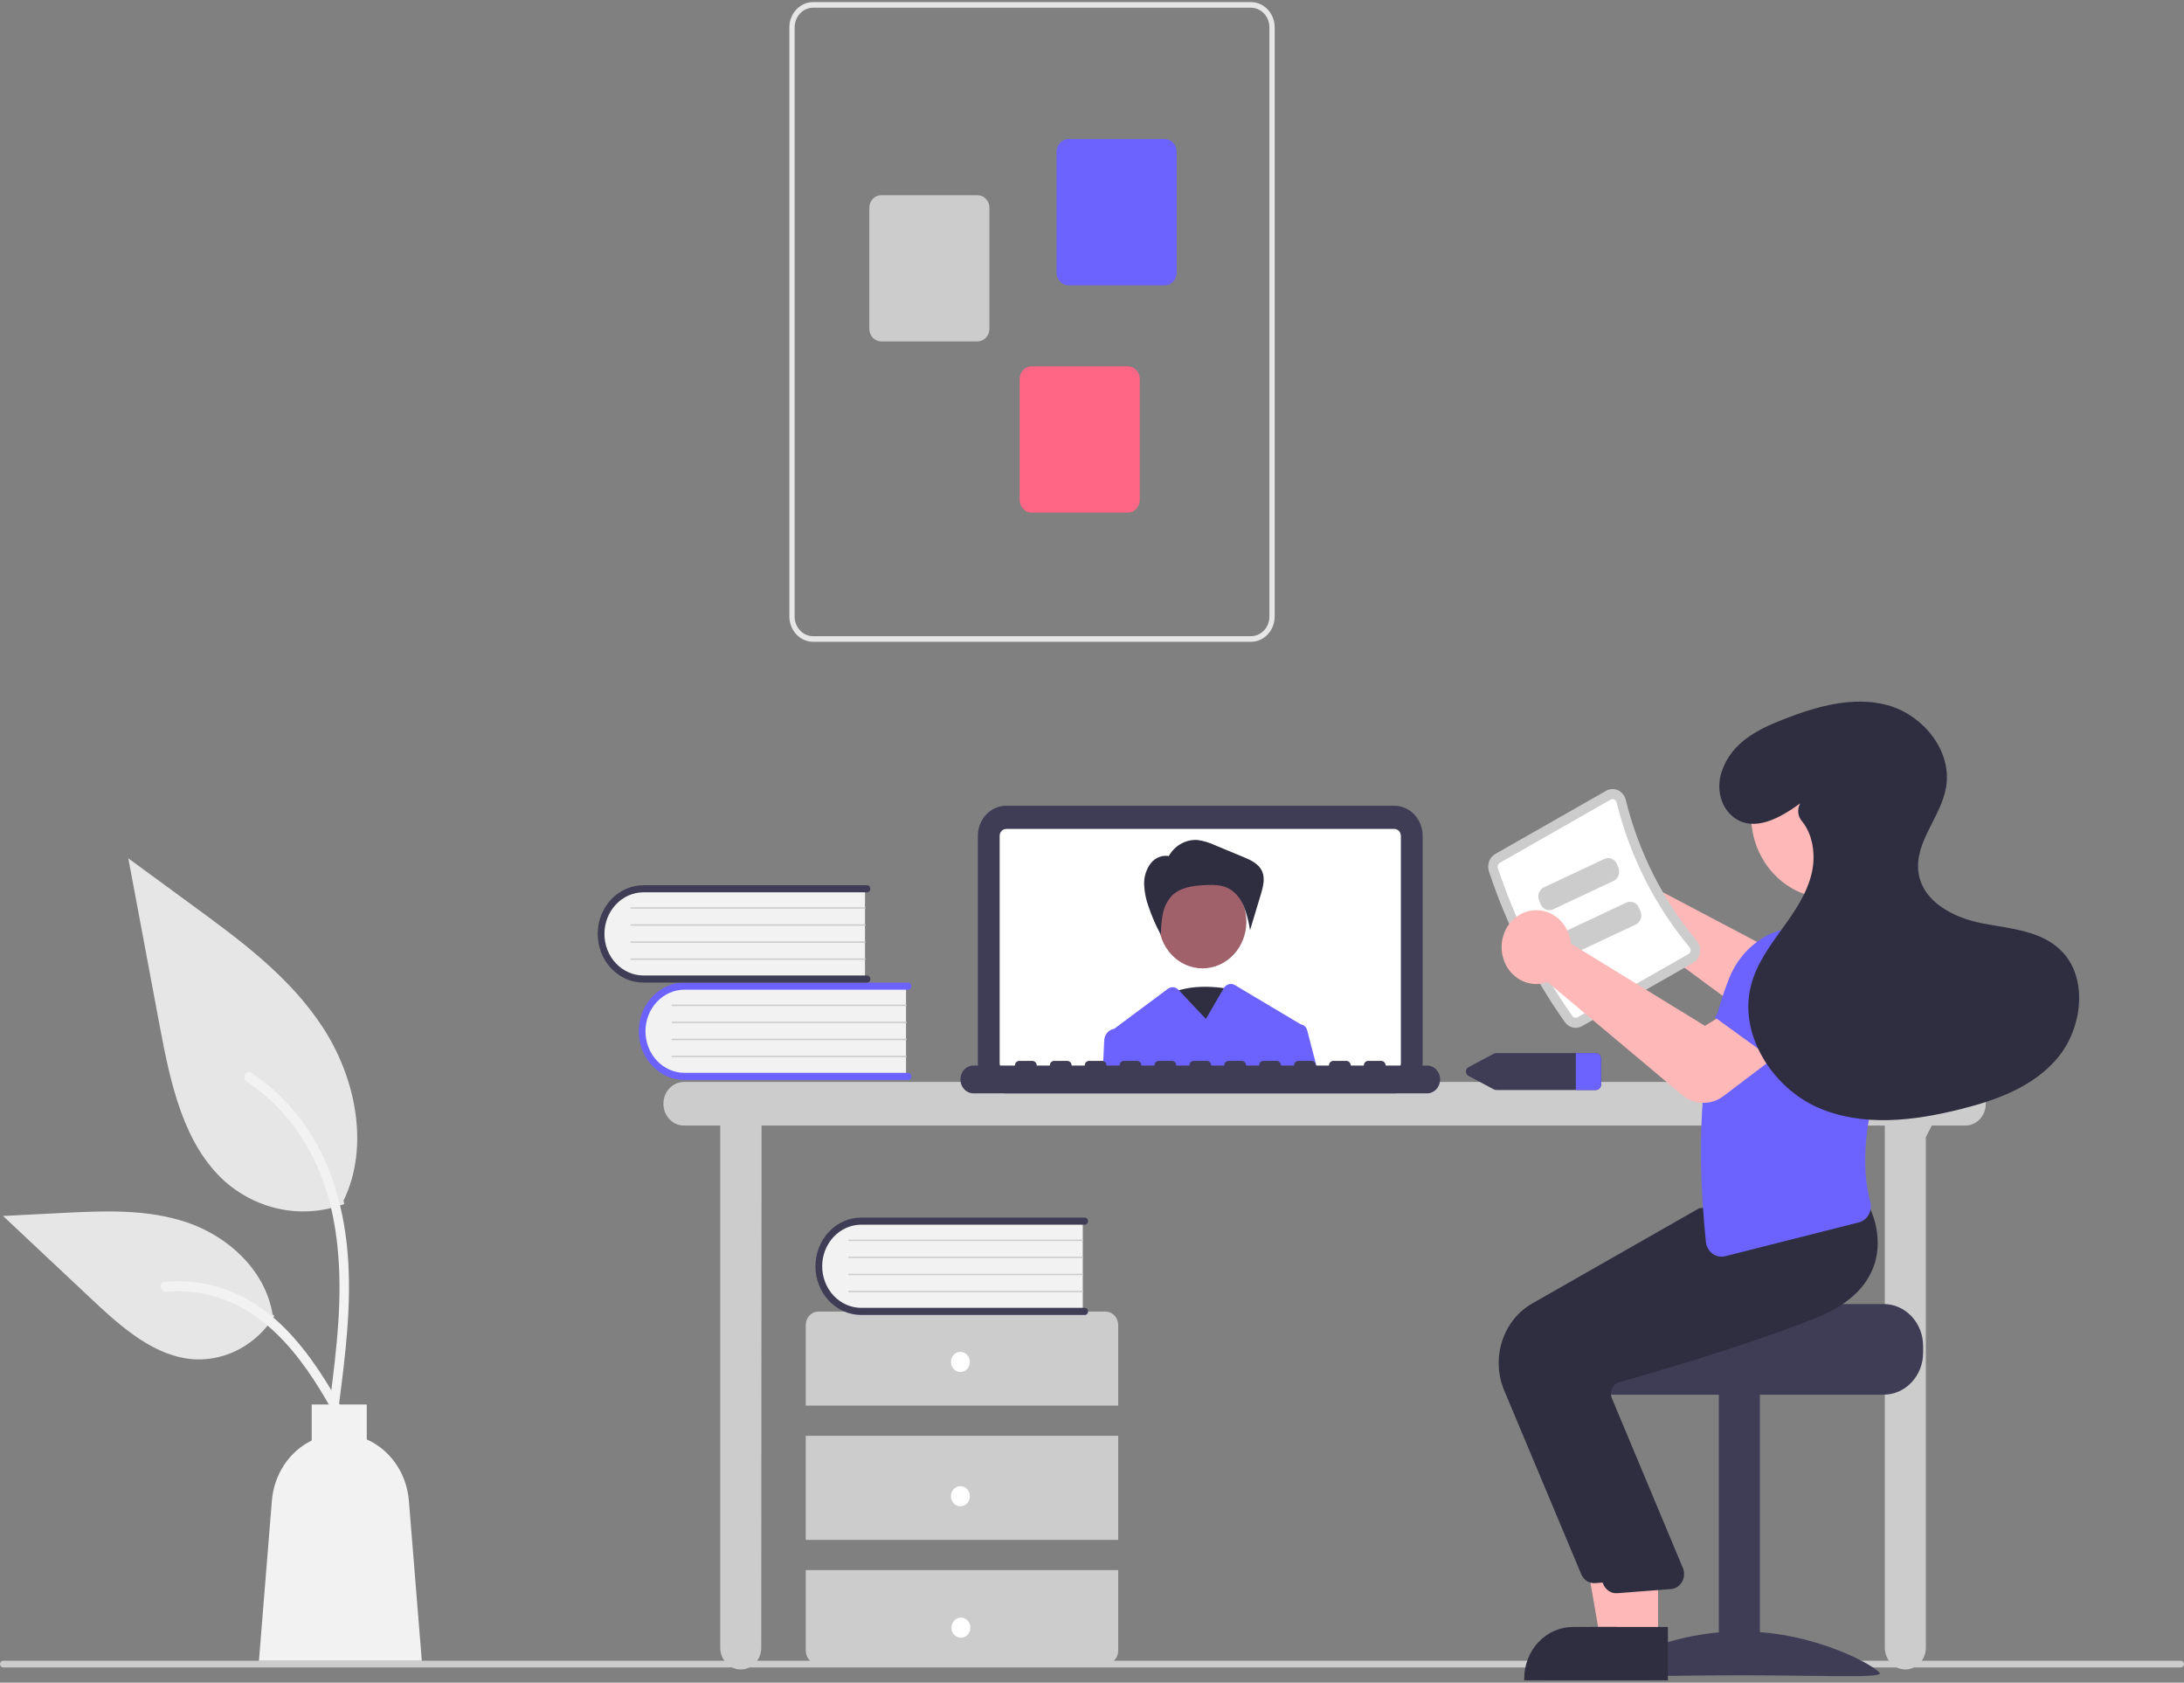 <svg width="692" height="533" viewBox="0 0 692 533" fill="none" xmlns="http://www.w3.org/2000/svg">
<rect x="0" y="0" width="692" height="533" fill="#808080" stroke="none"/>
<g clip-path="url(#clip0_139_4)">
<path d="M691 528.191H1C0.735 528.191 0.48 528.079 0.293 527.879C0.105 527.68 0 527.409 0 527.127C0 526.845 0.105 526.575 0.293 526.375C0.48 526.176 0.735 526.064 1 526.064H691C691.265 526.064 691.52 526.176 691.707 526.375C691.895 526.575 692 526.845 692 527.127C692 527.409 691.895 527.68 691.707 527.879C691.52 528.079 691.265 528.191 691 528.191Z" fill="#CCCCCC"/>
<path d="M622.705 342.72H216.705C214.981 342.72 213.327 343.449 212.108 344.745C210.889 346.041 210.205 347.799 210.205 349.633C210.205 351.466 210.889 353.224 212.108 354.521C213.327 355.817 214.981 356.545 216.705 356.545H228.205V521.915C228.205 523.748 228.889 525.506 230.108 526.803C231.327 528.099 232.981 528.827 234.705 528.827C236.428 528.827 238.082 528.099 239.301 526.803C240.52 525.506 241.205 523.748 241.205 521.915L241.303 356.545H597.205V521.915C597.205 523.748 597.889 525.506 599.108 526.803C600.327 528.099 601.981 528.827 603.705 528.827C605.428 528.827 607.082 528.099 608.301 526.803C609.52 525.506 610.205 523.748 610.205 521.915V360.19L612.096 356.545H622.705C624.428 356.545 626.082 355.817 627.301 354.521C628.52 353.224 629.205 351.466 629.205 349.633C629.205 347.799 628.52 346.041 627.301 344.745C626.082 343.449 624.428 342.72 622.705 342.72Z" fill="#CCCCCC"/>
<path d="M441.794 346.338H318.812C316.431 346.335 314.148 345.328 312.464 343.537C310.78 341.746 309.833 339.318 309.831 336.786V264.779C309.833 262.247 310.78 259.819 312.464 258.028C314.148 256.238 316.431 255.23 318.812 255.228H441.794C444.175 255.23 446.458 256.238 448.142 258.028C449.826 259.819 450.773 262.247 450.776 264.779V336.786C450.773 339.318 449.826 341.746 448.142 343.537C446.458 345.328 444.175 346.335 441.794 346.338Z" fill="#3F3D56"/>
<path d="M441.793 262.579H318.813C318.264 262.58 317.739 262.812 317.351 263.225C316.963 263.638 316.744 264.197 316.743 264.78V336.788C316.744 337.371 316.963 337.93 317.351 338.343C317.739 338.756 318.264 338.988 318.813 338.989H441.793C442.342 338.988 442.868 338.756 443.256 338.343C443.644 337.93 443.862 337.371 443.863 336.788V264.78C443.862 264.197 443.644 263.638 443.256 263.225C442.868 262.812 442.342 262.58 441.793 262.579Z" fill="white"/>
<path d="M390.792 313.56C390.792 313.56 376.07 309.952 367.973 316.566C359.875 323.18 378.278 338.213 378.278 338.213L390.792 313.56Z" fill="#2F2E41"/>
<path d="M381.024 306.743C388.694 306.743 394.911 300.131 394.911 291.975C394.911 283.818 388.694 277.206 381.024 277.206C373.355 277.206 367.137 283.818 367.137 291.975C367.137 300.131 373.355 306.743 381.024 306.743Z" fill="#A0616A"/>
<path d="M370.286 271.243C371.212 269.571 372.554 268.205 374.165 267.293C375.775 266.382 377.591 265.962 379.412 266.079C381.317 266.333 383.176 266.886 384.928 267.721L394.006 271.487C396.355 272.461 398.928 273.655 399.947 276.108C400.893 278.384 400.188 281.013 399.473 283.383L396.077 294.649C395.7 292.099 395.055 289.603 394.152 287.207C393.234 284.795 391.576 282.785 389.447 281.503C387.089 280.216 384.31 280.243 381.663 280.378C377.914 280.57 373.837 281.078 371.173 283.89C369.759 285.487 368.801 287.478 368.409 289.632C368.023 291.774 367.829 293.95 367.829 296.131C366.292 293.321 364.997 290.368 363.96 287.309C363.107 285.032 362.621 282.618 362.522 280.168C362.433 277.698 363.204 275.28 364.687 273.376C365.439 272.446 366.422 271.758 367.523 271.389C368.623 271.021 369.799 270.987 370.917 271.291L370.286 271.243Z" fill="#2F2E41"/>
<path d="M414.183 326.366C414.053 325.867 413.787 325.42 413.418 325.082C413.05 324.743 412.596 324.527 412.113 324.462C412.081 324.438 412.048 324.417 412.013 324.398L391.282 312.043C390.69 311.69 389.993 311.593 389.336 311.773C388.678 311.953 388.112 312.396 387.753 313.009L382.083 322.771L373.543 313.689L373.408 313.545C372.969 313.079 372.391 312.792 371.773 312.734C371.156 312.677 370.539 312.853 370.031 313.231L352.993 325.919C352.963 325.919 352.933 325.93 352.903 325.93C352.088 326.074 351.343 326.51 350.792 327.166C350.241 327.821 349.917 328.657 349.873 329.535L349.433 338.989H417.473L414.183 326.366Z" fill="#6C63FF"/>
<path d="M452.158 337.521H439.03C439.03 337.131 438.885 336.757 438.626 336.481C438.367 336.206 438.015 336.051 437.649 336.051H433.503C433.137 336.051 432.785 336.206 432.526 336.481C432.267 336.757 432.121 337.131 432.121 337.521H427.976C427.976 337.131 427.83 336.757 427.571 336.481C427.312 336.206 426.961 336.051 426.594 336.051H422.449C422.082 336.051 421.731 336.206 421.471 336.481C421.212 336.757 421.067 337.131 421.067 337.521H416.921C416.921 337.131 416.776 336.757 416.517 336.481C416.257 336.206 415.906 336.051 415.539 336.051H411.394C411.028 336.051 410.676 336.206 410.417 336.481C410.158 336.757 410.012 337.131 410.012 337.521H405.867C405.867 337.131 405.721 336.757 405.462 336.481C405.203 336.206 404.851 336.051 404.485 336.051H400.34C399.973 336.051 399.622 336.206 399.362 336.481C399.103 336.757 398.958 337.131 398.958 337.521H394.812C394.812 337.131 394.667 336.757 394.408 336.481C394.148 336.206 393.797 336.051 393.43 336.051H389.285C388.918 336.051 388.567 336.206 388.308 336.481C388.049 336.757 387.903 337.131 387.903 337.521H383.758C383.758 337.131 383.612 336.757 383.353 336.481C383.094 336.206 382.742 336.051 382.376 336.051H378.23C377.864 336.051 377.512 336.206 377.253 336.481C376.994 336.757 376.849 337.131 376.849 337.521H372.703C372.703 337.131 372.558 336.757 372.298 336.481C372.039 336.206 371.688 336.051 371.321 336.051H367.176C366.809 336.051 366.458 336.206 366.199 336.481C365.94 336.757 365.794 337.131 365.794 337.521H361.649C361.649 337.131 361.503 336.757 361.244 336.481C360.985 336.206 360.633 336.051 360.267 336.051H356.121C355.755 336.051 355.403 336.206 355.144 336.481C354.885 336.757 354.74 337.131 354.74 337.521H350.594C350.594 337.131 350.448 336.757 350.189 336.481C349.93 336.206 349.579 336.051 349.212 336.051H345.067C344.7 336.051 344.349 336.206 344.09 336.481C343.831 336.757 343.685 337.131 343.685 337.521H339.539C339.539 337.131 339.394 336.757 339.135 336.481C338.876 336.206 338.524 336.051 338.158 336.051H334.012C333.646 336.051 333.294 336.206 333.035 336.481C332.776 336.757 332.63 337.131 332.63 337.521H328.485C328.485 337.131 328.339 336.757 328.08 336.481C327.821 336.206 327.47 336.051 327.103 336.051H322.958C322.591 336.051 322.24 336.206 321.981 336.481C321.721 336.757 321.576 337.131 321.576 337.521H308.449C307.35 337.522 306.298 337.988 305.521 338.814C304.745 339.641 304.31 340.761 304.31 341.929C304.31 343.097 304.745 344.217 305.521 345.044C306.298 345.871 307.35 346.336 308.449 346.338H452.158C453.257 346.338 454.312 345.873 455.089 345.046C455.866 344.22 456.303 343.098 456.303 341.929C456.303 340.76 455.866 339.639 455.089 338.812C454.312 337.985 453.257 337.521 452.158 337.521Z" fill="#3F3D56"/>
<path d="M287.079 311.919V341.192H218.117C216.269 341.26 214.427 340.932 212.702 340.227C210.976 339.522 209.401 338.455 208.071 337.089C206.741 335.724 205.684 334.087 204.961 332.277C204.239 330.467 203.867 328.521 203.867 326.555C203.867 324.589 204.239 322.643 204.961 320.833C205.684 319.023 206.741 317.387 208.071 316.021C209.401 314.655 210.976 313.588 212.702 312.883C214.427 312.178 216.269 311.85 218.117 311.919H287.079Z" fill="#F2F2F2"/>
<path d="M288.773 340.966C288.773 341.265 288.662 341.551 288.463 341.762C288.264 341.973 287.995 342.092 287.714 342.092H216.889C213.042 342.092 209.353 340.467 206.633 337.574C203.913 334.682 202.385 330.758 202.385 326.668C202.385 322.577 203.913 318.654 206.633 315.761C209.353 312.868 213.042 311.243 216.889 311.243H287.714C287.995 311.243 288.265 311.362 288.463 311.573C288.662 311.784 288.773 312.07 288.773 312.369C288.773 312.668 288.662 312.954 288.463 313.165C288.265 313.376 287.995 313.495 287.714 313.495H216.889C213.606 313.498 210.458 314.887 208.137 317.357C205.817 319.827 204.513 323.176 204.513 326.668C204.513 330.159 205.817 333.508 208.137 335.978C210.458 338.448 213.606 339.837 216.889 339.84H287.714C287.995 339.841 288.264 339.959 288.463 340.17C288.661 340.381 288.773 340.668 288.773 340.966Z" fill="#6C63FF"/>
<path d="M287.079 318.674H212.971C212.944 318.674 212.916 318.669 212.89 318.657C212.864 318.646 212.841 318.63 212.821 318.609C212.801 318.588 212.785 318.563 212.775 318.535C212.764 318.508 212.758 318.479 212.758 318.449C212.758 318.419 212.764 318.39 212.775 318.362C212.785 318.335 212.801 318.31 212.821 318.289C212.841 318.268 212.864 318.252 212.89 318.24C212.916 318.229 212.944 318.223 212.971 318.224H287.079C287.135 318.224 287.189 318.248 287.228 318.29C287.267 318.332 287.29 318.389 287.29 318.449C287.29 318.508 287.267 318.565 287.228 318.608C287.189 318.65 287.135 318.674 287.079 318.674Z" fill="#CCCCCC"/>
<path d="M287.079 324.078H212.971C212.944 324.078 212.916 324.073 212.89 324.062C212.864 324.05 212.841 324.034 212.821 324.013C212.801 323.992 212.785 323.967 212.775 323.94C212.764 323.912 212.758 323.883 212.758 323.853C212.758 323.823 212.764 323.794 212.775 323.767C212.785 323.739 212.801 323.714 212.821 323.693C212.841 323.672 212.864 323.656 212.89 323.645C212.916 323.633 212.944 323.628 212.971 323.628H287.079C287.135 323.628 287.189 323.652 287.228 323.694C287.267 323.737 287.29 323.794 287.29 323.853C287.29 323.913 287.267 323.97 287.228 324.012C287.189 324.054 287.135 324.078 287.079 324.078Z" fill="#CCCCCC"/>
<path d="M287.079 329.483H212.971C212.944 329.483 212.916 329.477 212.89 329.466C212.864 329.455 212.841 329.438 212.821 329.417C212.801 329.396 212.785 329.371 212.775 329.344C212.764 329.317 212.758 329.287 212.758 329.257C212.758 329.228 212.764 329.198 212.775 329.171C212.785 329.143 212.801 329.119 212.821 329.098C212.841 329.077 212.864 329.06 212.89 329.049C212.916 329.038 212.944 329.032 212.971 329.032H287.079C287.135 329.033 287.189 329.057 287.228 329.099C287.267 329.141 287.29 329.198 287.29 329.257C287.29 329.317 287.267 329.374 287.228 329.416C287.189 329.458 287.135 329.482 287.079 329.483Z" fill="#CCCCCC"/>
<path d="M287.079 334.887H212.971C212.944 334.887 212.916 334.881 212.89 334.87C212.864 334.859 212.841 334.842 212.821 334.821C212.801 334.8 212.785 334.775 212.775 334.748C212.764 334.721 212.758 334.691 212.758 334.661C212.758 334.632 212.764 334.602 212.775 334.575C212.785 334.548 212.801 334.523 212.821 334.502C212.841 334.481 212.864 334.464 212.89 334.453C212.916 334.442 212.944 334.436 212.971 334.436H287.079C287.135 334.437 287.189 334.461 287.228 334.503C287.267 334.545 287.29 334.602 287.29 334.661C287.29 334.721 287.267 334.778 287.228 334.82C287.189 334.862 287.135 334.886 287.079 334.887Z" fill="#CCCCCC"/>
<path d="M274.079 281.078V310.351H205.117C203.269 310.419 201.427 310.091 199.702 309.387C197.976 308.682 196.401 307.615 195.071 306.249C193.741 304.883 192.684 303.246 191.961 301.437C191.239 299.627 190.867 297.681 190.867 295.715C190.867 293.748 191.239 291.802 191.961 289.993C192.684 288.183 193.741 286.546 195.071 285.18C196.401 283.814 197.976 282.747 199.702 282.043C201.427 281.338 203.269 281.01 205.117 281.078H274.079Z" fill="#F2F2F2"/>
<path d="M275.773 310.126C275.773 310.424 275.662 310.711 275.463 310.922C275.264 311.133 274.995 311.251 274.714 311.252H203.889C201.984 311.252 200.098 310.853 198.338 310.077C196.579 309.302 194.98 308.166 193.633 306.734C192.286 305.302 191.218 303.601 190.489 301.73C189.76 299.858 189.385 297.853 189.385 295.827C189.385 293.802 189.76 291.796 190.489 289.924C191.218 288.053 192.286 286.353 193.633 284.92C194.98 283.488 196.579 282.352 198.338 281.577C200.098 280.802 201.984 280.403 203.889 280.403H274.714C274.995 280.403 275.265 280.521 275.463 280.732C275.662 280.944 275.773 281.23 275.773 281.528C275.773 281.827 275.662 282.113 275.463 282.325C275.265 282.536 274.995 282.654 274.714 282.654H203.889C200.606 282.657 197.458 284.047 195.137 286.517C192.817 288.987 191.513 292.336 191.513 295.827C191.513 299.319 192.817 302.667 195.137 305.137C197.458 307.607 200.606 308.997 203.889 309H274.714C274.995 309 275.264 309.119 275.463 309.33C275.661 309.541 275.773 309.827 275.773 310.126Z" fill="#3F3D56"/>
<path d="M274.079 287.833H199.971C199.944 287.834 199.916 287.828 199.89 287.817C199.864 287.805 199.841 287.789 199.821 287.768C199.801 287.747 199.785 287.722 199.775 287.695C199.764 287.667 199.758 287.638 199.758 287.608C199.758 287.579 199.764 287.549 199.775 287.522C199.785 287.494 199.801 287.469 199.821 287.448C199.841 287.428 199.864 287.411 199.89 287.4C199.916 287.389 199.944 287.383 199.971 287.383H274.079C274.135 287.383 274.189 287.407 274.228 287.45C274.267 287.492 274.29 287.549 274.29 287.608C274.29 287.668 274.267 287.725 274.228 287.767C274.189 287.809 274.135 287.833 274.079 287.833Z" fill="#CCCCCC"/>
<path d="M274.079 293.238H199.971C199.944 293.238 199.916 293.232 199.89 293.221C199.864 293.21 199.841 293.193 199.821 293.172C199.801 293.151 199.785 293.126 199.775 293.099C199.764 293.072 199.758 293.042 199.758 293.013C199.758 292.983 199.764 292.953 199.775 292.926C199.785 292.899 199.801 292.874 199.821 292.853C199.841 292.832 199.864 292.815 199.89 292.804C199.916 292.793 199.944 292.787 199.971 292.787H274.079C274.135 292.788 274.189 292.812 274.228 292.854C274.267 292.896 274.29 292.953 274.29 293.013C274.29 293.072 274.267 293.129 274.228 293.171C274.189 293.213 274.135 293.237 274.079 293.238Z" fill="#CCCCCC"/>
<path d="M274.079 298.642H199.971C199.944 298.642 199.916 298.636 199.89 298.625C199.864 298.614 199.841 298.597 199.821 298.576C199.801 298.555 199.785 298.531 199.775 298.503C199.764 298.476 199.758 298.446 199.758 298.417C199.758 298.387 199.764 298.357 199.775 298.33C199.785 298.303 199.801 298.278 199.821 298.257C199.841 298.236 199.864 298.219 199.89 298.208C199.916 298.197 199.944 298.191 199.971 298.191H274.079C274.135 298.192 274.189 298.216 274.228 298.258C274.267 298.3 274.29 298.357 274.29 298.417C274.29 298.476 274.267 298.533 274.228 298.575C274.189 298.617 274.135 298.641 274.079 298.642Z" fill="#CCCCCC"/>
<path d="M274.079 304.046H199.971C199.944 304.046 199.916 304.041 199.89 304.029C199.864 304.018 199.841 304.002 199.821 303.981C199.801 303.96 199.785 303.935 199.775 303.907C199.764 303.88 199.758 303.851 199.758 303.821C199.758 303.791 199.764 303.762 199.775 303.734C199.785 303.707 199.801 303.682 199.821 303.661C199.841 303.64 199.864 303.624 199.89 303.612C199.916 303.601 199.944 303.596 199.971 303.596H274.079C274.135 303.596 274.189 303.62 274.228 303.662C274.267 303.704 274.29 303.761 274.29 303.821C274.29 303.88 274.267 303.937 274.228 303.98C274.189 304.022 274.135 304.046 274.079 304.046Z" fill="#CCCCCC"/>
<path d="M354.303 445.241V419.717C354.303 418.589 353.882 417.507 353.132 416.709C352.381 415.912 351.364 415.463 350.303 415.463H259.303C258.242 415.463 257.225 415.912 256.475 416.709C255.725 417.507 255.303 418.589 255.303 419.717V445.241H354.303Z" fill="#CCCCCC"/>
<path d="M354.303 454.812H255.303V487.779H354.303V454.812Z" fill="#CCCCCC"/>
<path d="M255.303 497.351V522.874C255.303 524.002 255.725 525.084 256.475 525.882C257.225 526.68 258.242 527.128 259.303 527.128H350.303C351.364 527.128 352.381 526.68 353.132 525.882C353.882 525.084 354.303 524.002 354.303 522.874V497.351H255.303Z" fill="#CCCCCC"/>
<path d="M304.303 434.606C305.96 434.606 307.303 433.178 307.303 431.416C307.303 429.653 305.96 428.225 304.303 428.225C302.646 428.225 301.303 429.653 301.303 431.416C301.303 433.178 302.646 434.606 304.303 434.606Z" fill="white"/>
<path d="M304.303 477.144C305.96 477.144 307.303 475.716 307.303 473.954C307.303 472.192 305.96 470.764 304.303 470.764C302.646 470.764 301.303 472.192 301.303 473.954C301.303 475.716 302.646 477.144 304.303 477.144Z" fill="white"/>
<path d="M304.464 518.783C306.121 518.783 307.464 517.354 307.464 515.592C307.464 513.83 306.121 512.402 304.464 512.402C302.807 512.402 301.464 513.83 301.464 515.592C301.464 517.354 302.807 518.783 304.464 518.783Z" fill="white"/>
<path d="M343.079 386.362V415.634H274.117C272.269 415.703 270.427 415.375 268.702 414.67C266.976 413.965 265.401 412.898 264.071 411.532C262.741 410.166 261.684 408.53 260.961 406.72C260.239 404.91 259.867 402.964 259.867 400.998C259.867 399.032 260.239 397.086 260.961 395.276C261.684 393.466 262.741 391.83 264.071 390.464C265.401 389.098 266.976 388.031 268.702 387.326C270.427 386.621 272.269 386.293 274.117 386.362H343.079Z" fill="#F2F2F2"/>
<path d="M344.773 415.409C344.773 415.708 344.661 415.994 344.463 416.205C344.264 416.416 343.995 416.535 343.714 416.535H272.889C270.983 416.537 269.096 416.139 267.334 415.365C265.573 414.59 263.973 413.454 262.625 412.022C261.277 410.589 260.207 408.888 259.478 407.016C258.748 405.144 258.373 403.137 258.373 401.11C258.373 399.084 258.748 397.077 259.478 395.205C260.207 393.333 261.277 391.632 262.625 390.199C263.973 388.767 265.573 387.631 267.334 386.856C269.096 386.082 270.983 385.684 272.889 385.686H343.714C343.995 385.686 344.264 385.805 344.463 386.016C344.661 386.227 344.773 386.513 344.773 386.812C344.773 387.11 344.661 387.397 344.463 387.608C344.264 387.819 343.995 387.938 343.714 387.938H272.889C269.605 387.941 266.458 389.33 264.137 391.8C261.817 394.27 260.513 397.619 260.513 401.11C260.513 404.602 261.817 407.951 264.137 410.421C266.458 412.891 269.605 414.28 272.889 414.283H343.714C343.995 414.283 344.264 414.402 344.463 414.613C344.661 414.824 344.773 415.111 344.773 415.409Z" fill="#3F3D56"/>
<path d="M343.079 393.117H268.971C268.944 393.117 268.916 393.111 268.89 393.1C268.864 393.089 268.841 393.072 268.821 393.051C268.801 393.031 268.785 393.006 268.775 392.978C268.764 392.951 268.758 392.921 268.758 392.892C268.758 392.862 268.764 392.833 268.775 392.805C268.785 392.778 268.801 392.753 268.821 392.732C268.841 392.711 268.864 392.694 268.89 392.683C268.916 392.672 268.944 392.666 268.971 392.667H343.079C343.135 392.667 343.189 392.691 343.228 392.733C343.267 392.775 343.289 392.832 343.289 392.892C343.289 392.951 343.267 393.008 343.228 393.05C343.189 393.093 343.135 393.116 343.079 393.117Z" fill="#CCCCCC"/>
<path d="M343.079 398.521H268.971C268.944 398.521 268.916 398.516 268.89 398.504C268.864 398.493 268.841 398.477 268.821 398.456C268.801 398.435 268.785 398.41 268.775 398.382C268.764 398.355 268.758 398.326 268.758 398.296C268.758 398.266 268.764 398.237 268.775 398.209C268.785 398.182 268.801 398.157 268.821 398.136C268.841 398.115 268.864 398.099 268.89 398.087C268.916 398.076 268.944 398.071 268.971 398.071H343.079C343.135 398.071 343.189 398.095 343.228 398.137C343.267 398.179 343.289 398.237 343.289 398.296C343.289 398.355 343.267 398.412 343.228 398.455C343.189 398.497 343.135 398.521 343.079 398.521Z" fill="#CCCCCC"/>
<path d="M343.079 403.925H268.971C268.944 403.926 268.916 403.92 268.89 403.909C268.864 403.898 268.841 403.881 268.821 403.86C268.801 403.839 268.785 403.814 268.775 403.787C268.764 403.759 268.758 403.73 268.758 403.7C268.758 403.671 268.764 403.641 268.775 403.614C268.785 403.586 268.801 403.561 268.821 403.54C268.841 403.52 268.864 403.503 268.89 403.492C268.916 403.481 268.944 403.475 268.971 403.475H343.079C343.135 403.476 343.189 403.499 343.228 403.542C343.267 403.584 343.289 403.641 343.289 403.7C343.289 403.76 343.267 403.817 343.228 403.859C343.189 403.901 343.135 403.925 343.079 403.925Z" fill="#CCCCCC"/>
<path d="M343.079 409.329H268.971C268.944 409.329 268.916 409.324 268.89 409.313C268.864 409.301 268.841 409.285 268.821 409.264C268.801 409.243 268.785 409.218 268.775 409.191C268.764 409.163 268.758 409.134 268.758 409.104C268.758 409.074 268.764 409.045 268.775 409.018C268.785 408.99 268.801 408.965 268.821 408.944C268.841 408.923 268.864 408.907 268.89 408.896C268.916 408.884 268.944 408.879 268.971 408.879H343.079C343.135 408.879 343.189 408.903 343.228 408.945C343.267 408.988 343.289 409.045 343.289 409.104C343.289 409.164 343.267 409.221 343.228 409.263C343.189 409.305 343.135 409.329 343.079 409.329Z" fill="#CCCCCC"/>
<path d="M250.11 195.302V8.663C250.113 6.542 250.906 4.509 252.316 3.01C253.726 1.51 255.638 0.667 257.632 0.664H396.36C398.354 0.667 400.266 1.51 401.676 3.01C403.086 4.509 403.879 6.542 403.882 8.663V195.302C403.88 197.423 403.086 199.456 401.676 200.955C400.266 202.455 398.354 203.298 396.36 203.301H257.632C255.638 203.298 253.726 202.455 252.316 200.955C250.906 199.456 250.113 197.423 250.11 195.302ZM257.632 2.442C256.081 2.444 254.594 3.1 253.497 4.266C252.4 5.432 251.784 7.014 251.782 8.663V195.302C251.784 196.951 252.4 198.533 253.497 199.699C254.594 200.865 256.081 201.521 257.632 201.523H396.36C397.911 201.521 399.398 200.865 400.495 199.699C401.592 198.533 402.209 196.951 402.21 195.302V8.663C402.209 7.014 401.592 5.432 400.495 4.266C399.398 3.1 397.911 2.444 396.36 2.442H257.632Z" fill="#E6E6E6"/>
<path d="M334.775 86.377V48.055C334.776 46.994 335.173 45.978 335.878 45.228C336.583 44.478 337.539 44.056 338.536 44.055H369.073C370.07 44.056 371.026 44.478 371.731 45.228C372.436 45.978 372.833 46.994 372.834 48.055V86.377C372.833 87.438 372.436 88.454 371.731 89.204C371.026 89.954 370.07 90.376 369.073 90.377H338.536C337.539 90.376 336.583 89.954 335.878 89.204C335.173 88.454 334.776 87.438 334.775 86.377Z" fill="#6C63FF"/>
<path d="M275.44 104.153V65.83C275.441 64.77 275.838 63.753 276.543 63.003C277.248 62.254 278.204 61.832 279.201 61.831H309.738C310.735 61.832 311.691 62.254 312.396 63.003C313.101 63.753 313.497 64.77 313.498 65.83V104.153C313.497 105.213 313.101 106.23 312.396 106.98C311.691 107.729 310.735 108.151 309.738 108.152H279.201C278.204 108.151 277.248 107.729 276.543 106.979C275.838 106.23 275.441 105.213 275.44 104.153Z" fill="#CCCCCC"/>
<path d="M323.076 158.367V120.044C323.077 118.983 323.473 117.967 324.178 117.217C324.883 116.467 325.839 116.046 326.836 116.044H357.373C358.37 116.046 359.326 116.467 360.031 117.217C360.736 117.967 361.133 118.983 361.134 120.044V158.367C361.133 159.427 360.736 160.444 360.031 161.193C359.326 161.943 358.37 162.365 357.373 162.366H326.836C325.839 162.365 324.883 161.943 324.178 161.193C323.473 160.444 323.077 159.427 323.076 158.367Z" fill="#FF6584"/>
<path d="M505.563 333.576H474.143C473.845 333.576 473.551 333.649 473.283 333.789L465.353 338.011C465.092 338.129 464.869 338.326 464.713 338.577C464.557 338.829 464.473 339.124 464.473 339.425C464.473 339.727 464.557 340.022 464.713 340.273C464.869 340.525 465.092 340.722 465.353 340.84L473.283 345.062C473.551 345.202 473.845 345.275 474.143 345.274H505.563C505.996 345.301 506.421 345.145 506.747 344.841C507.073 344.536 507.273 344.107 507.303 343.647V335.203C507.273 334.743 507.073 334.314 506.747 334.01C506.421 333.705 505.996 333.55 505.563 333.576Z" fill="#3F3D56"/>
<path d="M507.303 335.203V343.647C507.273 344.107 507.073 344.536 506.747 344.841C506.421 345.145 505.996 345.301 505.563 345.274H499.303V333.576H505.563C505.996 333.55 506.421 333.705 506.747 334.01C507.073 334.315 507.273 334.743 507.303 335.203Z" fill="#6C63FF"/>
<path d="M505.327 270.406C506.75 269.753 508.287 269.427 509.837 269.449C511.387 269.472 512.914 269.842 514.32 270.537C515.726 271.231 516.978 272.233 517.994 273.478C519.011 274.723 519.768 276.182 520.217 277.759C520.357 278.26 520.464 278.77 520.537 279.285L564.475 302.457L574.644 295.29L587.295 310.78L571.77 324.19C569.902 325.79 567.6 326.708 565.204 326.806C562.808 326.904 560.446 326.178 558.468 324.736L513.889 291.951C513.557 292.101 513.219 292.232 512.874 292.345C511.39 292.822 509.829 292.96 508.291 292.751C506.753 292.541 505.275 291.989 503.952 291.129C502.629 290.27 501.492 289.122 500.615 287.763C499.738 286.404 499.141 284.862 498.864 283.24C498.781 282.77 498.727 282.294 498.701 281.816C498.578 279.422 499.146 277.045 500.331 275.005C501.515 272.966 503.259 271.36 505.327 270.406Z" fill="#FFB8B8"/>
<path d="M596.841 413.069H548.831C548.831 414.536 499.351 415.728 499.351 415.728C498.574 416.349 497.867 417.063 497.241 417.854C495.362 420.238 494.335 423.251 494.341 426.362V428.489C494.342 432.014 495.659 435.395 498.003 437.888C500.347 440.38 503.526 441.781 506.841 441.783H596.841C600.155 441.779 603.333 440.378 605.676 437.886C608.02 435.393 609.338 432.014 609.341 428.489V426.362C609.336 422.838 608.018 419.46 605.675 416.968C603.331 414.476 600.155 413.074 596.841 413.069Z" fill="#3F3D56"/>
<path d="M544.618 530.586H557.618V441.255H544.618V530.586Z" fill="#3F3D56"/>
<path d="M507.618 530.1C507.618 531.594 527.317 530.678 551.618 530.678C575.918 530.678 595.618 531.594 595.618 530.1C595.618 528.606 575.918 516.761 551.618 516.761C527.317 516.761 507.618 528.606 507.618 530.1Z" fill="#3F3D56"/>
<path d="M519.353 519.63L507.094 519.629L501.261 485.814L519.355 485.815L519.353 519.63Z" fill="#FFB8B8"/>
<path d="M522.48 532.268L482.949 532.267V531.735C482.949 529.586 483.347 527.458 484.12 525.473C484.894 523.488 486.027 521.684 487.456 520.164C488.885 518.645 490.581 517.44 492.448 516.617C494.314 515.795 496.315 515.372 498.336 515.372H498.337L522.481 515.373L522.48 532.268Z" fill="#2F2E41"/>
<path d="M501.017 498.661L476.576 440.374C474.535 435.462 474.309 429.912 475.944 424.83C477.578 419.749 480.952 415.508 485.394 412.954L538.408 382.721L562.599 380.533L584.913 378.376L585.074 378.666C585.28 379.036 590.078 387.849 586.835 397.512C584.375 404.842 577.976 410.568 567.816 414.53C544.102 423.777 516.707 431.681 506.03 434.649C505.558 434.777 505.117 435.01 504.736 435.333C504.355 435.655 504.042 436.06 503.819 436.52C503.594 436.975 503.461 437.474 503.428 437.987C503.394 438.499 503.46 439.013 503.622 439.497L526.329 493.749C526.566 494.437 526.651 495.174 526.578 495.903C526.505 496.631 526.276 497.333 525.908 497.952C525.54 498.572 525.043 499.093 524.455 499.476C523.868 499.859 523.206 500.093 522.519 500.161L505.553 501.475C505.409 501.49 505.265 501.497 505.123 501.497C504.254 501.496 503.404 501.228 502.675 500.725C501.946 500.222 501.37 499.505 501.017 498.661Z" fill="#2F2E41"/>
<path d="M525.353 519.63L513.094 519.629L507.261 485.814L525.355 485.815L525.353 519.63Z" fill="#FFB8B8"/>
<path d="M528.48 532.268L488.949 532.267V531.735C488.949 529.586 489.347 527.458 490.12 525.473C490.894 523.488 492.027 521.684 493.456 520.164C494.885 518.645 496.581 517.44 498.448 516.617C500.314 515.795 502.315 515.372 504.336 515.372H504.337L528.481 515.373L528.48 532.268Z" fill="#2F2E41"/>
<path d="M508.017 501.851L483.576 443.565C481.535 438.652 481.309 433.102 482.944 428.021C484.578 422.939 487.952 418.699 492.394 416.144L545.408 385.912L569.599 383.724L591.913 381.567L592.074 381.856C592.28 382.226 597.078 391.039 593.835 400.703C591.375 408.033 584.976 413.758 574.816 417.72C551.102 426.968 523.707 434.871 513.03 437.839C512.558 437.968 512.117 438.201 511.736 438.523C511.355 438.846 511.042 439.25 510.819 439.711C510.594 440.166 510.461 440.665 510.428 441.177C510.394 441.689 510.46 442.203 510.622 442.687L533.329 496.94C533.566 497.628 533.651 498.364 533.578 499.093C533.505 499.822 533.276 500.523 532.908 501.143C532.54 501.762 532.043 502.284 531.455 502.667C530.868 503.05 530.206 503.284 529.519 503.352L512.553 504.665C512.409 504.68 512.265 504.687 512.123 504.687C511.254 504.687 510.404 504.419 509.675 503.915C508.946 503.412 508.37 502.695 508.017 501.851Z" fill="#2F2E41"/>
<path d="M495.835 323.794C485.564 309.265 477.445 293.151 471.759 276.01C471.43 274.985 471.453 273.868 471.826 272.86C472.198 271.851 472.894 271.016 473.791 270.502L508.936 250.475C509.505 250.149 510.136 249.964 510.782 249.937C511.427 249.909 512.07 250.038 512.662 250.314C513.265 250.593 513.799 251.014 514.226 251.545C514.652 252.077 514.959 252.705 515.123 253.381C519.214 269.899 526.903 285.16 537.569 297.931C538.008 298.451 538.33 299.07 538.51 299.742C538.69 300.414 538.723 301.121 538.607 301.809C538.496 302.486 538.241 303.127 537.861 303.683C537.482 304.239 536.988 304.696 536.418 305.018L501.272 325.045C500.373 325.555 499.334 325.709 498.338 325.48C497.342 325.251 496.455 324.653 495.835 323.794Z" fill="#CCCCCC"/>
<path d="M498.233 321.877C498.422 322.128 498.687 322.301 498.984 322.366C499.28 322.431 499.588 322.384 499.855 322.233L535 302.206C535.171 302.111 535.319 301.976 535.432 301.811C535.545 301.645 535.621 301.454 535.653 301.252C535.69 301.039 535.679 300.82 535.623 300.612C535.567 300.404 535.466 300.212 535.328 300.053C524.348 286.906 516.432 271.194 512.221 254.19C512.172 253.98 512.079 253.785 511.947 253.62C511.816 253.455 511.65 253.324 511.463 253.239C511.287 253.155 511.095 253.116 510.903 253.124C510.71 253.133 510.522 253.189 510.353 253.287L475.208 273.314C474.942 273.467 474.734 273.714 474.621 274.013C474.508 274.311 474.496 274.642 474.588 274.949C480.172 291.783 488.146 307.609 498.233 321.877Z" fill="white"/>
<path d="M612.592 318.451L585.068 329.574L578.348 309.723C577.455 307.087 577.468 304.201 578.383 301.573C579.299 298.946 581.058 296.748 583.35 295.367C585.668 293.97 588.38 293.5 590.996 294.043C593.611 294.586 595.958 296.106 597.612 298.328L612.592 318.451Z" fill="#6C63FF"/>
<path d="M542.583 397.105C542.004 396.67 541.518 396.108 541.159 395.457C540.8 394.806 540.575 394.082 540.499 393.331C536.974 358.333 539.429 330.944 548.005 309.599C549.516 305.918 551.791 302.648 554.66 300.036C557.53 297.425 560.919 295.538 564.572 294.52L586.822 293.325L586.937 293.384C591.958 296 596.052 300.266 598.613 305.551C601.175 310.836 602.066 316.858 601.156 322.724C594 342.784 588.008 363.671 592.577 380.519C592.769 381.224 592.825 381.962 592.742 382.69C592.659 383.418 592.438 384.12 592.094 384.756C591.759 385.369 591.311 385.904 590.775 386.326C590.239 386.749 589.627 387.05 588.978 387.211L546.599 397.932C545.913 398.106 545.2 398.122 544.507 397.979C543.815 397.837 543.159 397.539 542.583 397.105Z" fill="#6C63FF"/>
<path d="M579.396 284.488C592.961 284.488 603.957 272.793 603.957 258.368C603.957 243.942 592.961 232.248 579.396 232.248C565.831 232.248 554.835 243.942 554.835 258.368C554.835 272.793 565.831 284.488 579.396 284.488Z" fill="#FFB8B8"/>
<path d="M511.243 279.055L492.102 288.041C491.374 288.382 490.549 288.402 489.807 288.096C489.065 287.791 488.468 287.184 488.146 286.411L487.672 285.27C487.352 284.496 487.333 283.619 487.621 282.83C487.908 282.041 488.478 281.406 489.205 281.063L508.347 272.077C509.075 271.737 509.9 271.717 510.642 272.023C511.384 272.328 511.981 272.934 512.303 273.708L512.777 274.848C513.097 275.623 513.115 276.5 512.828 277.289C512.541 278.078 511.971 278.713 511.243 279.055Z" fill="#CCCCCC"/>
<path d="M518.243 292.88L499.102 301.866C498.374 302.207 497.549 302.227 496.807 301.921C496.065 301.615 495.468 301.009 495.146 300.236L494.672 299.095C494.352 298.321 494.333 297.443 494.621 296.655C494.908 295.866 495.478 295.231 496.205 294.888L515.347 285.902C516.075 285.562 516.9 285.542 517.642 285.848C518.384 286.153 518.981 286.759 519.303 287.533L519.777 288.673C520.097 289.448 520.115 290.325 519.828 291.114C519.541 291.903 518.971 292.538 518.243 292.88Z" fill="#CCCCCC"/>
<path d="M533.005 346.88L490.331 311.078C489.991 311.205 489.645 311.313 489.295 311.403C487.788 311.777 486.225 311.811 484.706 311.501C483.186 311.191 481.746 310.545 480.477 309.604C479.199 308.662 478.126 307.442 477.328 306.023C476.53 304.605 476.026 303.022 475.85 301.38C475.564 298.755 476.12 296.104 477.429 293.857C478.738 291.61 480.722 289.9 483.059 289.003C484.518 288.446 486.071 288.224 487.617 288.35C489.162 288.476 490.665 288.948 492.027 289.735C493.389 290.522 494.579 291.606 495.52 292.916C496.461 294.226 497.131 295.733 497.486 297.338C497.595 297.846 497.672 298.362 497.715 298.882L540.196 324.945L550.768 318.472L562.479 334.777L546.065 347.219C544.143 348.663 541.835 349.411 539.482 349.35C537.13 349.289 534.858 348.423 533.005 346.88Z" fill="#FFB8B8"/>
<path d="M567.686 339.855L543.337 322.247L554.78 305.011C556.3 302.723 558.531 301.079 561.08 300.371C563.629 299.662 566.331 299.935 568.709 301.14C571.115 302.36 573.031 304.454 574.112 307.044C575.193 309.635 575.367 312.551 574.603 315.266L567.686 339.855Z" fill="#6C63FF"/>
<path d="M570.391 254.477C564.079 259.072 555.79 263.795 549.342 258.902C545.109 255.689 543.775 249.74 545.492 244.519C548.579 235.13 557.061 230.996 565.172 227.828C575.717 223.709 587.198 220.432 598.083 223.382C608.969 226.332 618.589 237.54 616.624 249.302C615.044 258.761 606.654 266.631 607.845 276.154C609.044 285.738 619.179 290.783 628.126 292.496C637.074 294.209 647.087 294.759 653.517 301.594C661.72 310.313 659.672 325.898 651.953 335.104C644.234 344.309 632.586 348.482 621.299 351.319C606.345 355.078 590.17 357.053 575.967 350.815C561.764 344.578 550.711 327.786 554.826 312.041C556.564 305.391 560.658 299.77 564.614 294.298C568.571 288.826 572.577 283.104 574.087 276.39C575.344 270.796 574.414 264.3 570.925 260.103C570.29 259.369 569.891 258.439 569.784 257.448C569.677 256.457 569.869 255.456 570.331 254.588L570.391 254.477Z" fill="#2F2E41"/>
<path d="M109.072 381.385C102.744 383.751 95.948 384.343 89.342 383.106C82.735 381.868 76.539 378.842 71.351 374.318C58.139 362.525 53.997 343.097 50.627 325.106C47.303 307.369 43.98 289.632 40.657 271.895L61.529 287.179C76.538 298.17 91.886 309.513 102.279 325.433C112.672 341.353 117.208 363.085 108.858 380.311" fill="#E6E6E6"/>
<path d="M107.288 445.808C109.4 429.444 111.573 412.87 110.091 396.33C108.775 381.641 104.561 367.295 95.982 355.531C91.428 349.299 85.887 343.959 79.608 339.752C77.971 338.653 76.464 341.412 78.094 342.507C88.959 349.809 97.362 360.592 102.093 373.301C107.318 387.434 108.157 402.84 107.256 417.853C106.712 426.932 105.558 435.952 104.395 444.96C104.303 445.367 104.361 445.797 104.555 446.161C104.75 446.525 105.067 446.797 105.443 446.922C105.826 447.032 106.235 446.977 106.581 446.768C106.926 446.56 107.18 446.215 107.288 445.808H107.288Z" fill="#F2F2F2"/>
<path d="M86.941 416.851C84.227 421.239 80.496 424.809 76.108 427.217C71.719 429.626 66.822 430.792 61.886 430.604C49.203 429.963 38.63 420.549 29.111 411.612L0.958 385.177L19.591 384.229C32.99 383.547 46.736 382.911 59.498 387.305C72.261 391.7 84.031 402.276 86.365 416.324" fill="#E6E6E6"/>
<path d="M113.258 455.215C103.09 436.082 91.297 414.818 70.223 408.021C64.364 406.138 58.22 405.463 52.122 406.034C50.201 406.21 50.681 409.36 52.599 409.185C62.82 408.282 73.021 411.152 81.485 417.312C89.63 423.208 95.972 431.405 101.339 440.097C104.627 445.421 107.572 450.972 110.518 456.514C111.459 458.286 114.211 457.007 113.258 455.215Z" fill="#F2F2F2"/>
<path d="M129.55 475.354C129.207 471.132 127.782 467.092 125.429 463.672C123.077 460.252 119.887 457.585 116.207 455.96V444.898H98.762V456.308C95.263 458.013 92.253 460.674 90.036 464.02C87.82 467.366 86.478 471.276 86.146 475.354L82.044 526.064H133.652L129.55 475.354Z" fill="#F2F2F2"/>
</g>
<defs>
<clipPath id="clip0_139_4">
<rect width="692" height="531.604" fill="white" transform="translate(0 0.664)"/>
</clipPath>
</defs>
</svg>
